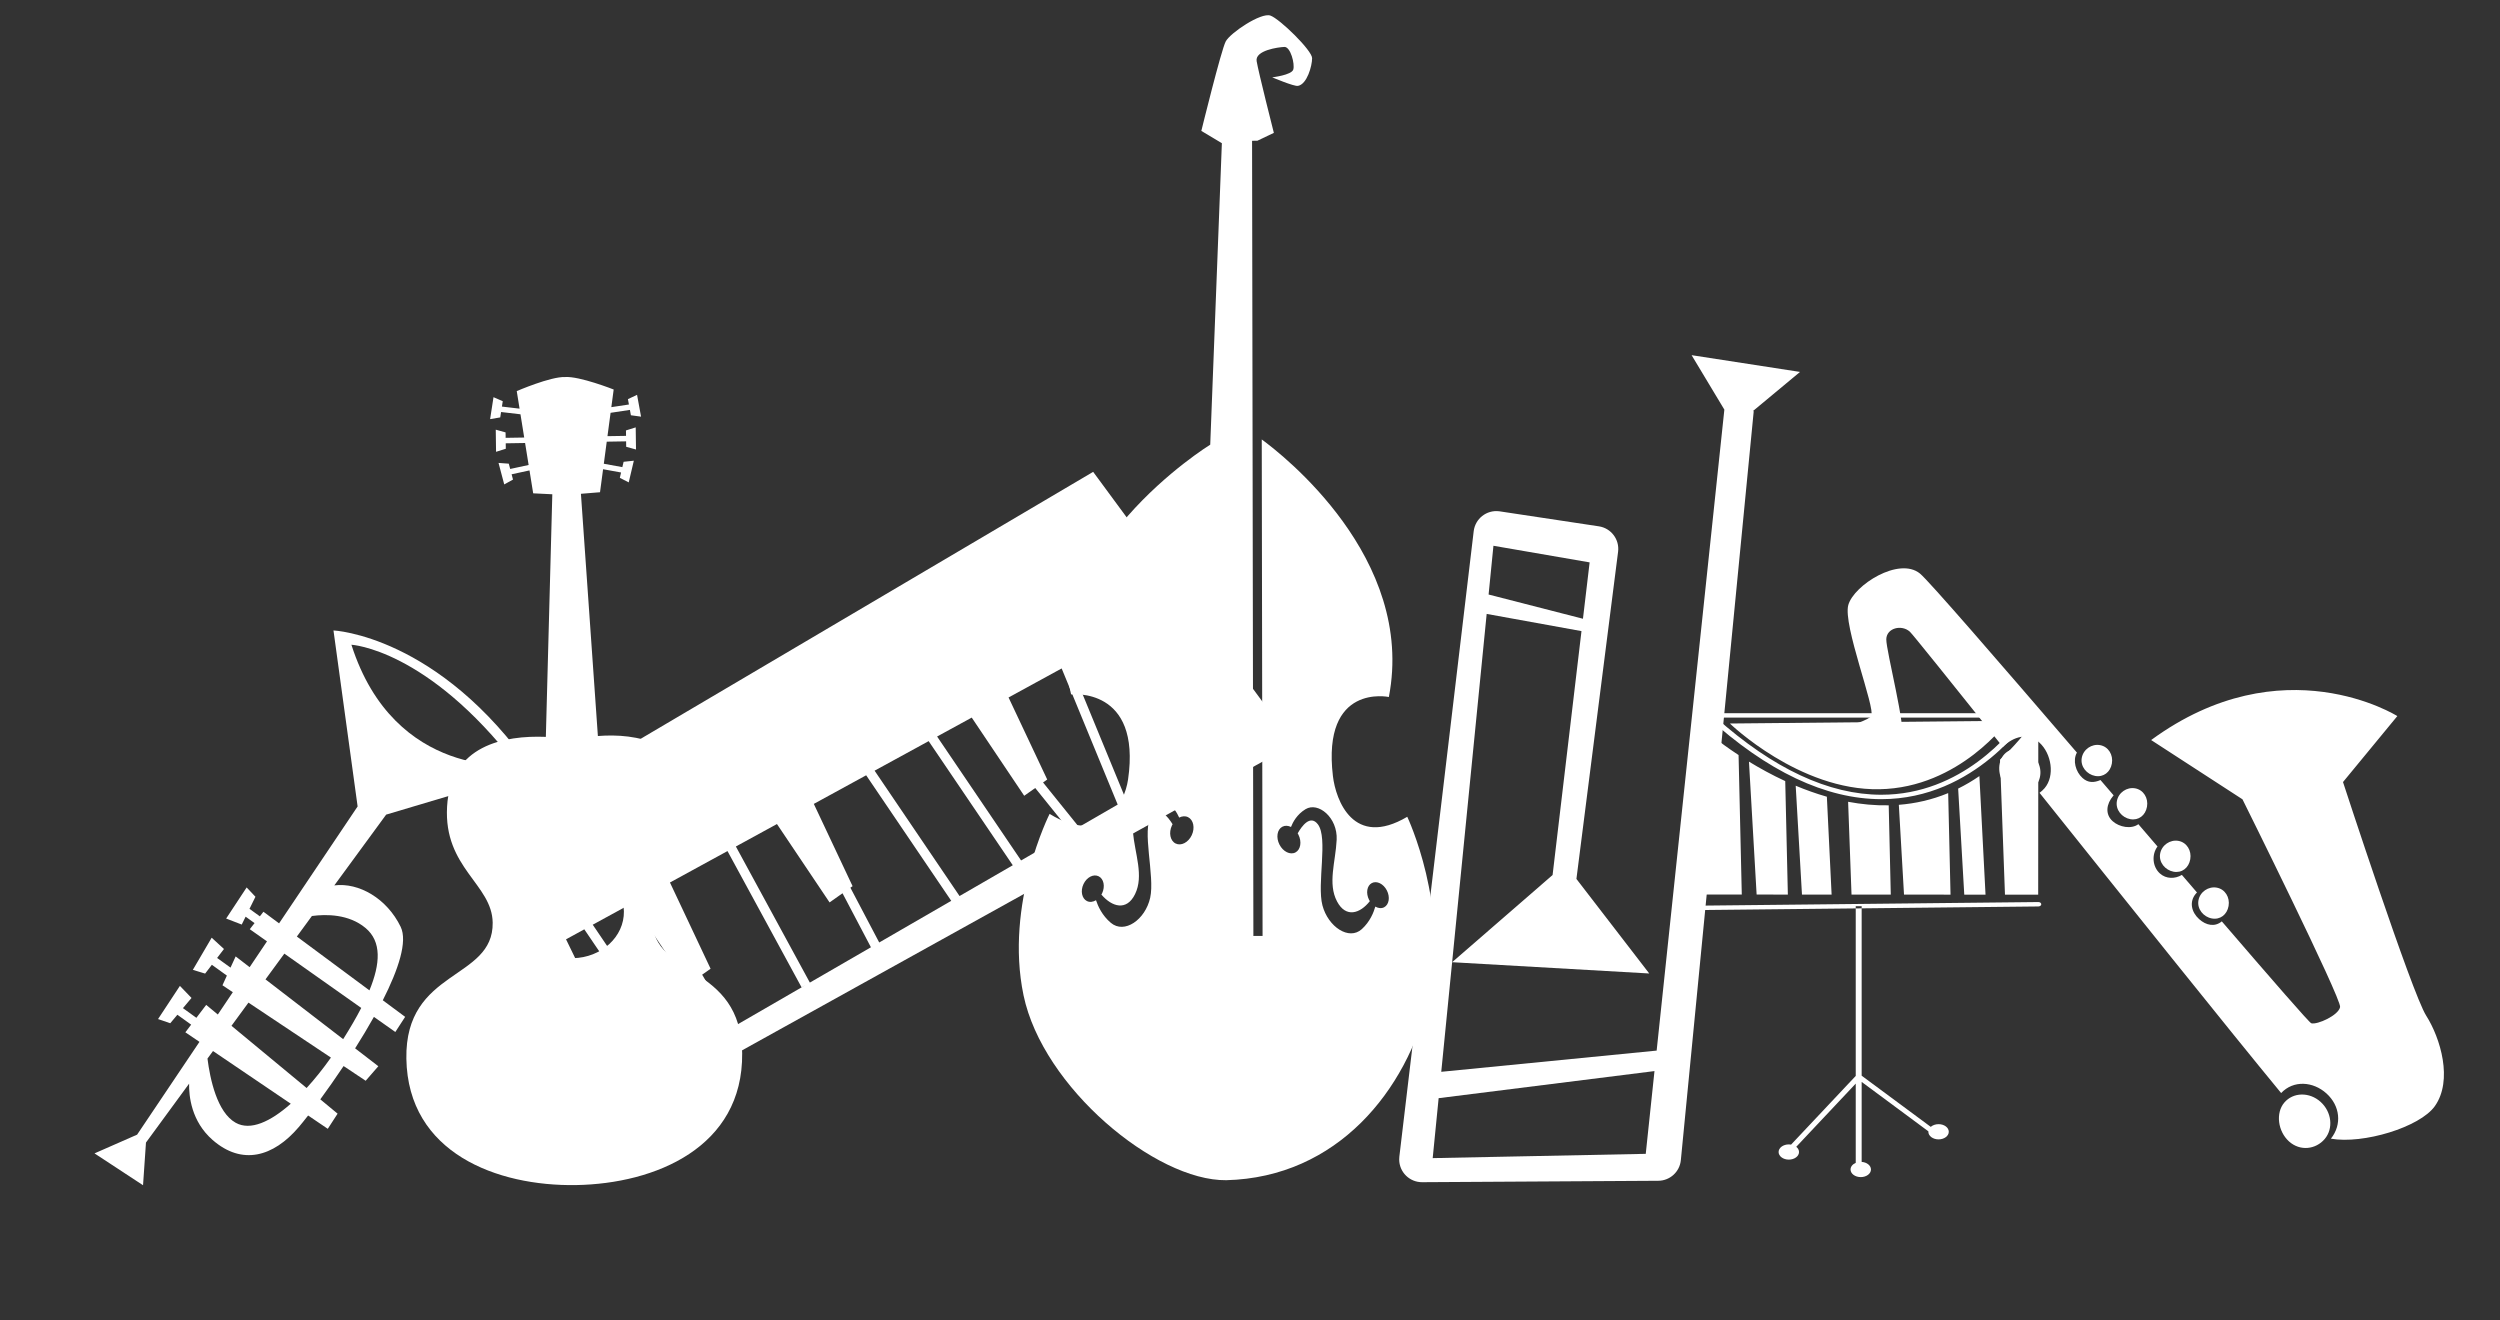 <?xml version="1.0" encoding="UTF-8"?>
<svg width="337px" height="178px" viewBox="0 0 337 178" version="1.1" xmlns="http://www.w3.org/2000/svg" xmlns:xlink="http://www.w3.org/1999/xlink">
    <rect x="0" y="0" width="337" height="178" fill="#333333" stroke="none"/>
    <!-- Generator: Sketch 52.6 (67491) - http://www.bohemiancoding.com/sketch -->
    <title>Instruments</title>
    <desc>Created with Sketch.</desc>
    <g id="Instruments" stroke="none" stroke-width="1" fill="none" fill-rule="evenodd">
        <g id="Group" fill="#fff">
            <path d="M233.189,97.529 L270.659,97.165 C270.659,97.165 264.173,106.197 253.351,106.389 C242.529,106.582 233.189,97.529 233.189,97.529 Z M229.749,98.346 C229.749,98.346 231.482,99.891 234.359,101.78 L234.793,120.586 L229.735,120.584 L229.749,98.346 Z M255.963,108.49 C258.169,108.318 260.402,107.824 262.615,106.91 L262.931,120.597 L256.661,120.594 L255.963,108.49 Z M249.126,108.081 C250.904,108.415 252.737,108.594 254.599,108.557 L254.877,120.594 L249.585,120.592 L249.126,108.081 Z M242.06,105.915 C243.394,106.473 244.8,106.981 246.261,107.399 L246.901,120.591 L242.906,120.59 L242.06,105.915 Z M235.76,102.668 C237.197,103.547 238.844,104.457 240.65,105.293 L241.003,120.588 L236.793,120.587 L235.76,102.668 Z M274.764,96.341 L274.748,120.601 L270.27,120.599 L269.604,102.399 C271.385,100.772 273.115,98.774 274.764,96.341 Z M263.959,106.301 C264.921,105.827 265.876,105.268 266.822,104.616 L267.649,120.599 L264.783,120.598 L263.959,106.301 Z M228.055,122.688 C227.837,122.688 227.659,122.557 227.656,122.394 C227.653,122.23 227.829,122.095 228.05,122.093 L274.758,121.596 C274.984,121.591 275.16,121.725 275.163,121.889 C275.167,122.054 274.99,122.189 274.77,122.191 L228.061,122.688 L228.055,122.688 Z M231.3,96.734 C239.039,103.634 246.539,107.132 253.601,107.132 C264.458,107.132 271.103,98.736 272.532,96.734 L231.3,96.734 Z M260.266,151.901 C260.519,151.678 260.897,151.536 261.319,151.536 C262.079,151.536 262.696,151.996 262.696,152.563 C262.696,153.129 262.079,153.589 261.319,153.589 C260.559,153.589 259.942,153.129 259.942,152.563 C259.942,152.542 259.943,152.522 259.944,152.502 L250.952,145.842 L250.952,156.626 C251.655,156.672 252.206,157.112 252.206,157.648 C252.206,158.215 251.59,158.674 250.83,158.674 C250.069,158.674 249.453,158.215 249.453,157.648 C249.453,157.265 249.735,156.931 250.153,156.755 L250.153,146.07 L242.135,154.589 C242.367,154.772 242.509,155.019 242.509,155.291 C242.509,155.858 241.893,156.317 241.132,156.317 C240.372,156.317 239.755,155.858 239.755,155.291 C239.755,154.725 240.372,154.266 241.132,154.266 C241.238,154.266 241.34,154.274 241.439,154.291 L250.153,145.033 L250.153,134.914 L250.153,122.155 L250.952,122.155 L250.952,145.003 L260.266,151.901 Z M253.601,107.727 C246.124,107.727 238.231,103.992 230.142,96.625 C230.045,96.536 230.024,96.413 230.091,96.309 C230.156,96.206 230.297,96.139 230.452,96.139 L273.185,96.139 C273.321,96.139 273.448,96.191 273.522,96.277 C273.595,96.363 273.605,96.471 273.546,96.563 C273.476,96.675 266.367,107.727 253.601,107.727 Z" id="drum"></path>
            <path d="M274.604,102.53 C275.46,103.977 275.038,105.718 273.738,106.533 C272.437,107.349 270.882,106.942 270.025,105.496 C269.169,104.049 269.337,102.109 270.637,101.294 C271.937,100.478 273.748,101.084 274.604,102.53 Z M283.094,100.444 C284.216,100.651 284.885,101.755 284.681,102.922 C284.478,104.087 283.546,104.803 282.425,104.597 C281.304,104.389 280.416,103.337 280.62,102.172 C280.823,101.005 281.973,100.236 283.094,100.444 Z M287.828,106.269 C288.949,106.477 289.619,107.581 289.415,108.747 C289.212,109.913 288.28,110.63 287.159,110.422 C286.037,110.215 285.15,109.162 285.354,107.997 C285.557,106.83 286.707,106.062 287.828,106.269 Z M293.66,113.352 C294.782,113.56 295.451,114.665 295.247,115.83 C295.044,116.997 294.113,117.713 292.991,117.505 C291.87,117.297 290.982,116.246 291.186,115.08 C291.389,113.914 292.539,113.146 293.66,113.352 Z M298.824,119.655 C299.945,119.861 300.614,120.967 300.412,122.132 C300.208,123.298 299.277,124.014 298.154,123.807 C297.033,123.601 296.147,122.548 296.349,121.382 C296.552,120.216 297.702,119.448 298.824,119.655 Z M312.82,148.536 C314.322,149.895 314.567,152.134 313.368,153.54 C312.17,154.945 310.058,155.219 308.556,153.862 C307.054,152.504 306.73,150.03 307.928,148.624 C309.127,147.218 311.317,147.178 312.82,148.536 Z M289.974,99.758 C307.688,86.782 323.16,96.528 323.16,96.528 L315.837,105.42 C315.837,105.42 325.111,133.858 327.046,136.902 C328.981,139.946 330.68,145.627 328.219,149.104 C326.197,151.96 318.532,154.259 314.205,153.494 C315.732,151.571 315.437,149.051 313.609,147.399 C311.799,145.764 309.157,145.582 307.498,147.343 C300.389,138.719 286.34,121.147 274.929,106.873 C275.175,106.694 275.405,106.488 275.613,106.245 C277.036,104.576 276.533,101.566 274.912,100.101 C273.379,98.715 271.43,99.26 269.982,100.685 C262.958,91.902 257.797,85.467 257.45,85.154 C256.34,84.15 254.309,84.648 254.272,86.168 C254.234,87.688 257.063,98.537 256.314,99.415 C255.566,100.293 244.221,100.665 244.221,100.665 L243.057,99.611 C243.057,99.611 251.638,97.52 252.244,96.513 C252.851,95.508 248.384,84.215 249.154,81.542 C249.923,78.87 255.98,75.016 258.805,77.309 C259.997,78.277 269.412,89.162 279.967,101.448 C279.373,102.502 279.794,104.034 280.718,104.868 C281.472,105.551 282.278,105.525 283.144,105.148 C283.736,105.836 284.328,106.526 284.921,107.217 C284.902,107.237 284.881,107.257 284.862,107.277 C283.941,108.358 283.732,109.746 284.782,110.694 C285.689,111.513 287.316,111.802 288.251,111.1 C289.118,112.109 289.979,113.114 290.832,114.107 C290.023,115.187 290.142,116.83 291.152,117.741 C291.994,118.502 293.201,118.492 294.117,117.937 C294.806,118.739 295.484,119.53 296.153,120.307 C296.101,120.358 296.051,120.409 296.003,120.464 C295.082,121.545 295.389,122.947 296.44,123.896 C297.381,124.747 298.559,124.989 299.499,124.201 C306.318,132.127 311.306,137.869 311.562,137.938 C312.381,138.159 315.247,136.864 315.445,135.746 C315.642,134.63 302.286,107.747 302.286,107.747 L289.974,99.758 Z" id="sax"></path>
            <path d="M58.981,120.648 C56.756,117.708 55.892,114.433 52.879,113.077 C45.759,109.874 42.559,121.509 31.484,116.484 C19.909,111.231 20.499,98.399 24.84,88.675 C29.183,78.949 38.333,69.968 49.942,75.145 C61.05,80.098 54.526,90.238 61.646,93.441 C66.388,95.575 71.122,90.556 78.421,94.48 C85.72,98.405 83.892,105.526 81.317,110.521 L110.588,125.132 L111.793,122.848 L114.8,123.703 L115.348,121.296 L114.623,121.167 L114.529,119.818 L117.482,120.347 L116.805,121.557 L116.079,121.428 L115.514,123.906 L118.402,124.726 L119.467,122.342 L118.798,122.042 L118.98,120.677 L121.701,121.902 L120.809,122.946 L120.14,122.645 L119.12,124.93 L122.172,125.798 L123.555,123.558 L122.944,123.149 L123.31,121.812 L125.798,123.478 L124.782,124.379 L124.171,123.97 L122.913,126.009 L125.218,126.664 C125.218,126.664 125.077,131.636 124.185,133.364 C123.493,135.182 119.89,138.596 119.89,138.596 L117.869,137.305 L117.19,139.604 L117.902,139.789 L117.908,141.15 L115.014,140.395 L115.764,139.232 L116.474,139.418 L117.219,136.89 L114.544,135.18 L113.522,137.466 L114.191,137.767 L114.009,139.13 L111.288,137.906 L112.18,136.862 L112.849,137.163 L113.913,134.778 L111.382,133.162 L109.914,135.234 L110.494,135.691 L110.044,137.003 L107.686,135.144 L108.751,134.317 L109.331,134.773 L110.755,132.761 L108.119,131.076 L109.015,128.654 L78.457,116.926 C76.669,121.7 72.592,127.809 64.815,124.952 C61.981,123.911 60.257,122.335 58.981,120.648 Z M52.736,101.223 C51.17,104.731 52.43,108.713 55.551,110.116 C58.671,111.519 62.471,109.814 64.036,106.307 C65.602,102.798 64.343,98.817 61.223,97.413 C58.101,96.009 54.302,97.715 52.736,101.223 Z" id="guitar" transform="translate(73.884, 107.39) rotate(245) translate(-73.884, -107.39) "></path>
            <path d="M28.737,161.849 C28.737,161.849 40.82,150.529 56.259,161.866 C56.259,161.866 47.673,167.405 28.737,161.849 Z M32.292,132.095 C29.423,131.908 27.822,129.372 26.907,125.601 L39.087,125.72 L39.074,129.153 C37.659,130.501 35.21,132.286 32.292,132.095 Z M25.905,118.198 L39.114,118.565 L39.097,122.867 L26.408,123.037 C26.179,121.534 26.019,119.904 25.905,118.198 Z M26.023,109.975 L39.144,110.804 L39.129,114.68 L25.779,115.217 C25.755,113.426 25.834,111.647 26.023,109.975 Z M31.003,100.564 C33.866,100.223 37.282,103.324 39.165,105.33 L39.16,106.59 L26.504,107.005 C27.291,103.433 28.743,100.833 31.003,100.564 Z M59.347,162.003 L42.769,144.723 L42.071,125.749 L44.695,125.775 L44.723,124.994 L46.447,124.988 L46.754,126.777 L48.453,127.097 L48.224,122.081 L46.048,122.659 L46.248,123.828 L44.765,123.835 L44.802,122.79 L41.963,122.829 L41.81,118.639 L44.187,118.705 L43.858,117.075 L46.087,117.066 L46.049,118.588 L48.284,118.844 L47.791,113.847 L46.155,114.411 L46.117,115.906 L43.624,115.916 L43.338,114.51 L41.66,114.577 L41.527,110.955 L43.559,111.084 L43.606,108.895 L45.837,108.886 L45.71,110.677 L47.931,111.072 L47.687,105.722 L46.025,106.234 L45.919,107.725 L43.631,107.735 L43.66,106.442 L41.364,106.518 L40.811,91.458 L43.974,86.039 L36.156,86.41 L39.218,91.297 L39.181,101.141 C38.234,99.779 35.962,97.195 32.145,96.858 C26.931,96.398 24.193,99.788 23.781,105.099 C23.741,105.618 23.705,106.296 23.68,107.097 L20.48,107.202 L20.61,109.632 L23.631,109.824 C23.623,111.458 23.651,113.329 23.728,115.299 L20.155,115.443 L19.927,118.033 L23.875,118.143 C23.98,119.786 24.125,121.451 24.317,123.065 L20.785,123.112 L20.914,125.542 L24.665,125.579 C25.401,130.18 26.609,133.976 28.538,135.007 C32.271,137.002 36.618,136.558 39.055,134.265 L39.009,146.091 L26.48,162.478 C47.507,169.824 59.347,162.003 59.347,162.003 L59.347,162.003 Z" id="trumpet" transform="translate(39.637, 125.832) rotate(-144) translate(-39.637, -125.832) "></path>
            <path d="M148.369,87.233 L144.247,89.486 L151.789,107.808 L159.832,103.158 L156.101,96.893 L155.253,97.492 L148.369,87.233 Z M153.287,84.546 L158.356,95.302 L157.157,96.148 L160.947,102.513 L167.568,98.685 L154.855,83.688 L153.287,84.546 Z M135.953,94.019 L141.166,105.08 L140.603,105.477 L145.375,111.398 L144.881,111.803 L150.665,108.458 L143.111,90.106 L135.953,94.019 Z M130.99,96.731 L126.32,99.283 L137.641,115.989 L144.311,112.132 L139.548,106.223 L138.063,107.271 L130.99,96.731 Z M109.702,108.365 L114.928,119.454 L114.633,119.663 L118.518,127.047 L128.228,121.432 L116.759,104.508 L109.702,108.365 Z M104.734,111.08 L99.195,114.107 L109.169,132.453 L117.401,127.692 L113.572,120.412 L111.826,121.646 L104.734,111.08 Z M85.264,121.72 L79.901,124.651 L91.94,142.415 L97.673,139.1 L93.595,132.132 L92.684,132.776 L85.264,121.72 Z M90.31,118.962 L95.787,130.584 L94.651,131.387 L98.785,138.449 L98.271,138.754 L108.594,132.785 L108.048,133.087 L98.065,114.724 L90.31,118.962 Z M78.765,125.272 L76.301,126.619 L85.728,146.007 L90.821,143.062 L78.765,125.272 Z M117.895,103.887 L129.347,120.785 L136.522,116.636 L125.183,99.904 L117.895,103.887 Z M62.272,113.802 L147.358,63.605 L174.412,100.329 L83.172,150.937 L62.272,113.802 Z" id="keyboard"></path>
            <path d="M127.428,34.239 L126.884,34.702 L195.921,116.702 L196.864,115.899 L153.764,64.705 C157.105,64.48 179.927,63.591 189.205,80.287 C189.205,80.287 181.049,84.623 190.283,93.303 C192.665,95.543 198.685,99.004 201.484,91.061 C201.484,91.061 213.742,96.672 219.443,107.988 C225.144,119.305 225.533,134.335 214.277,144.277 C207.022,150.491 187.269,150.566 177.331,142.747 C167.395,134.926 164.3,121.752 164.3,121.752 C172.598,120.537 171.149,114.193 169.426,111.41 C162.748,100.619 156.171,107.554 156.171,107.554 C140.243,95.807 148.895,69.708 148.895,69.708 L123.974,37.568 L120.79,38.079 C120.79,38.079 115.827,27.999 115.556,26.727 C115.284,25.454 116.667,20.654 117.932,20.184 C119.196,19.714 125.253,20.174 125.924,20.967 C126.595,21.762 127.672,24.113 126.862,25.061 C126.506,25.479 123.466,26.406 123.466,26.406 C123.466,26.406 125.265,24.508 124.969,23.782 C124.674,23.057 122.706,21.655 122.093,22.209 C121.479,22.762 119.341,25.123 120.454,26.082 C121.568,27.043 128.449,31.998 128.449,31.998 L127.428,34.239 Z M179.884,113.89 C180.681,113.693 181.102,112.685 180.825,111.638 C180.547,110.591 179.675,109.9 178.878,110.096 C178.477,110.195 178.172,110.497 178.002,110.907 C177.402,110.608 176.235,110.173 174.849,110.434 C172.823,110.814 172.277,114.217 174.43,116.362 C176.583,118.507 179.41,119.951 180.078,122.639 C180.702,125.151 178.779,125.964 176.637,125.595 C176.626,125.529 176.619,125.464 176.601,125.397 C176.339,124.412 175.518,123.762 174.768,123.947 C174.017,124.132 173.62,125.081 173.883,126.067 C174.144,127.053 174.965,127.702 175.714,127.518 C176.124,127.417 176.423,127.085 176.573,126.647 C177.274,127.084 178.524,127.693 180.061,127.696 C182.461,127.7 183.348,124.391 181.956,121.702 C180.564,119.013 175.13,115.417 174.963,113.081 C174.841,111.384 176.808,111.805 177.895,112.164 C177.906,112.226 177.92,112.287 177.937,112.349 C178.214,113.396 179.086,114.087 179.884,113.89 Z M206.936,102.407 C207.219,101.713 206.693,100.829 205.763,100.435 C204.832,100.039 203.85,100.283 203.567,100.977 C203.284,101.672 203.811,102.555 204.741,102.949 C204.803,102.976 204.866,102.993 204.929,103.013 C205.001,105.124 203.946,106.854 201.57,105.889 C199.027,104.856 197.994,101.93 196.184,99.549 C194.374,97.169 190.967,97.197 190.322,99.089 C189.88,100.382 190.147,101.567 190.36,102.187 C189.935,102.291 189.598,102.54 189.447,102.91 C189.147,103.648 189.705,104.586 190.694,105.005 C191.683,105.425 192.727,105.167 193.027,104.43 C193.327,103.692 192.769,102.753 191.78,102.334 C191.722,102.308 191.664,102.287 191.605,102.267 C191.4,101.17 191.253,99.219 192.898,99.583 C195.163,100.084 197.953,105.828 200.398,107.557 C202.844,109.286 206.204,108.915 206.524,106.609 C206.73,105.131 206.301,103.842 205.968,103.104 C206.416,103.024 206.782,102.786 206.936,102.407 Z" id="bass" transform="translate(169.434, 84.392) rotate(-320) translate(-169.434, -84.392) "></path>
            <path d="M237.016,55.649 L235.408,47.574 L248.188,55.015 L240.136,57.942 L192.854,130.833 L213.619,151.327 L247.705,99.506 L236.314,93.265 L218.651,121.267 L221.778,138.924 L200.172,123.383 L215.821,119.656 L239.211,81.847 C240.09,80.427 241.943,79.967 243.383,80.813 L255.035,87.652 C255.063,87.669 255.091,87.685 255.118,87.703 C256.555,88.608 256.986,90.507 256.08,91.944 L210.809,163.775 C210.741,163.883 210.666,163.986 210.585,164.085 C209.508,165.398 207.571,165.59 206.257,164.513 L181.64,144.332 C180.421,143.333 180.155,141.574 181.024,140.259 L236.919,55.625 L237.016,55.649 Z M237.209,91.845 L249.149,97.311 L252.778,91.793 L241.291,85.374 L237.209,91.845 Z M191.343,133.163 L185.238,142.574 L207.194,161.096 L211.657,154.311 L191.343,133.163 Z" id="bone" transform="translate(218.623, 106.469) scale(1, -1) rotate(141) translate(-218.623, -106.469) "></path>
        </g>
    </g>
</svg>
